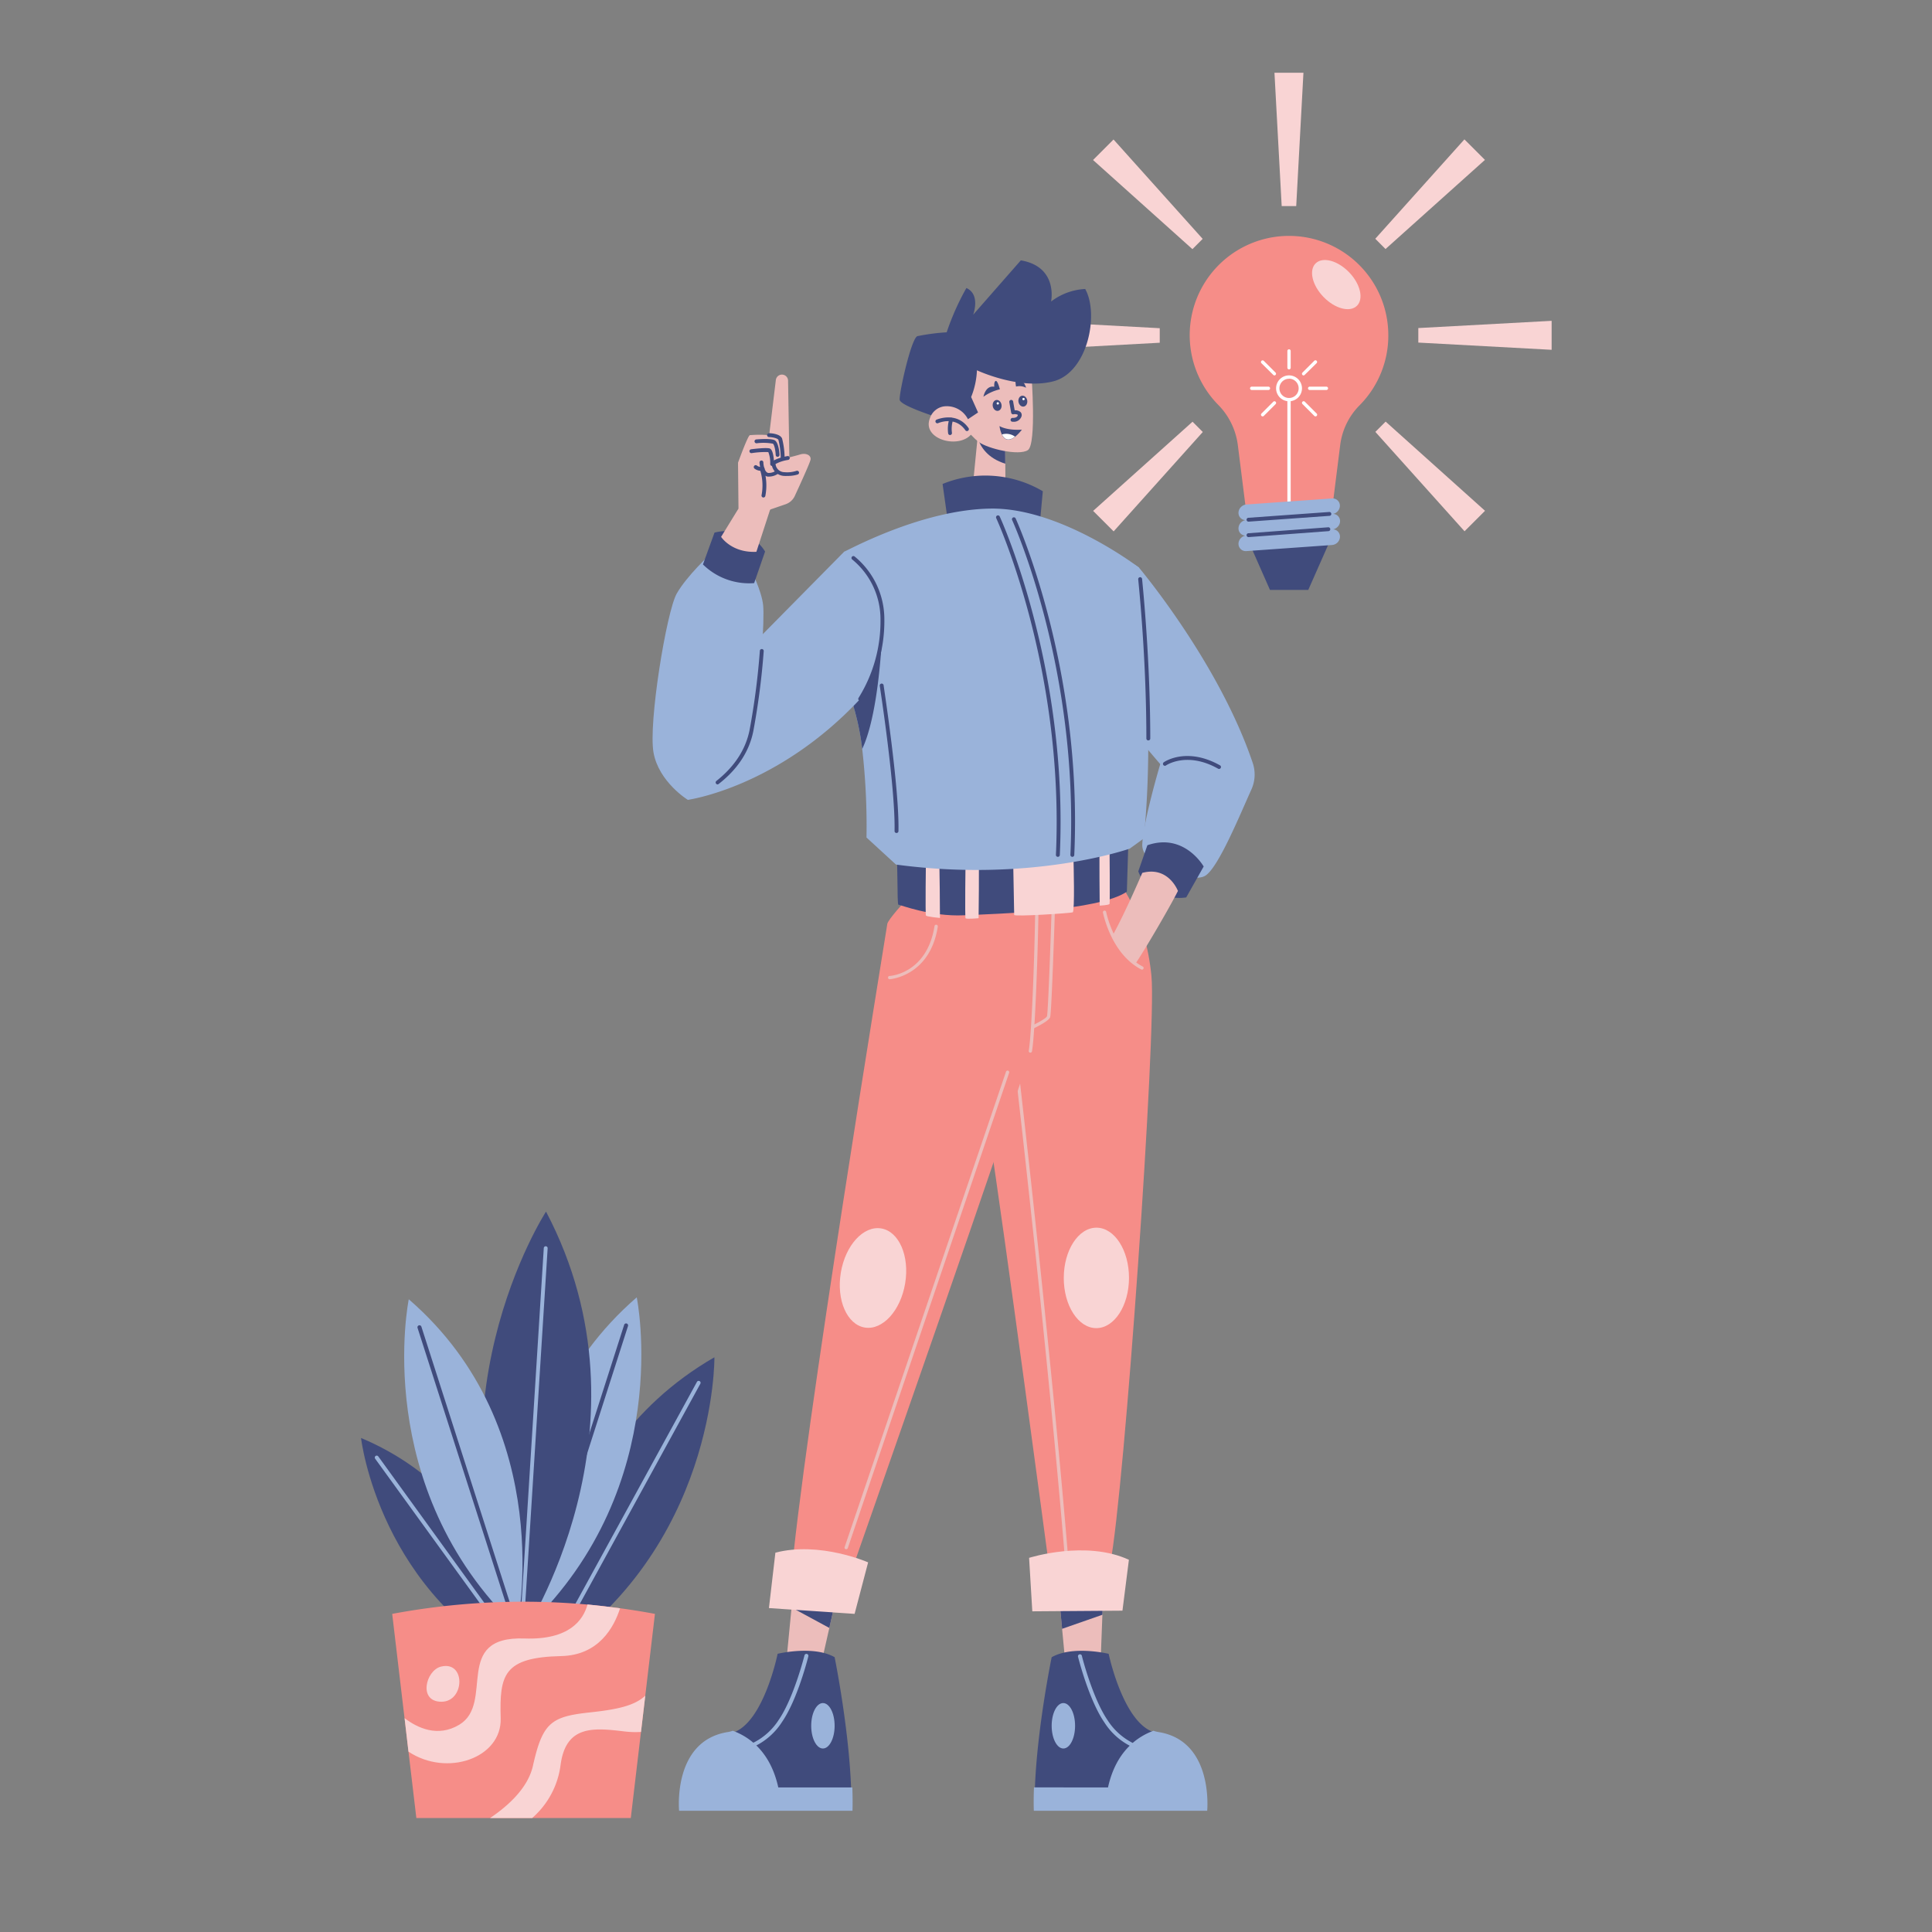 <svg id="VASE" xmlns="http://www.w3.org/2000/svg" viewBox="0 0 500 500"><rect x="0" y="0" width="500" height="500" fill="#808080" stroke="none"/><defs><style>.cls-1{fill:#404b7c;}.cls-2{fill:#9ab3da;}.cls-3{fill:#f68d88;}.cls-4{fill:#f9d4d4;}.cls-5{fill:#fff;}.cls-6{fill:#ecbdbb;}</style></defs><title>Idea</title><path class="cls-1" d="M141.27,429.41S140.2,377,184.89,351.26C184.89,351.26,185.51,400.78,141.27,429.41Z"/><path class="cls-2" d="M144.62,424.45a0.5,0.5,0,0,1-.44-0.74l36.19-66.08a0.5,0.5,0,0,1,.88.48l-36.19,66.08A0.5,0.5,0,0,1,144.62,424.45Z"/><path class="cls-2" d="M136.79,420.75s-11-51.25,28-85C164.79,335.75,174.79,384.25,136.79,420.75Z"/><path class="cls-1" d="M139,415.25l-0.15,0a0.5,0.5,0,0,1-.32-0.63l23-71.75a0.5,0.5,0,1,1,1,.3l-23,71.75A0.5,0.5,0,0,1,139,415.25Z"/><path class="cls-1" d="M137.61,432.15s-4.58-43.38-44.17-60C93.44,372.19,98.1,413.14,137.61,432.15Z"/><path class="cls-2" d="M134.28,428.49a0.5,0.5,0,0,1-.41-0.21L97.09,377.51a0.5,0.5,0,1,1,.81-0.59l36.78,50.78A0.5,0.5,0,0,1,134.28,428.49Z"/><path class="cls-1" d="M135.31,423.11s35.46-53.6,6-109.55C141.32,313.56,108.23,364.46,135.31,423.11Z"/><path class="cls-2" d="M135.42,415.76h0a0.5,0.5,0,0,1-.47-0.53L140.73,323a0.5,0.5,0,1,1,1,.06l-5.81,92.19A0.5,0.5,0,0,1,135.42,415.76Z"/><path class="cls-2" d="M133.79,421.25s11-51.25-28-85C105.79,336.25,95.79,384.75,133.79,421.25Z"/><path class="cls-1" d="M131.54,415.75a0.5,0.5,0,0,1-.48-0.35l-23-71.75a0.5,0.5,0,1,1,1-.3l23,71.75a0.5,0.5,0,0,1-.32.63Z"/><path class="cls-3" d="M169.5,417.67l-6.25,52.83h-55.5l-6.25-52.83A185.07,185.07,0,0,1,169.5,417.67Z"/><path class="cls-4" d="M152.67,443.17c-10.08,1.08-12.25,2.67-14.75,13.83-1.28,5.7-6.37,10.33-11.08,13.5h10.89a21.9,21.9,0,0,0,7.36-13.83c1.42-10.33,8.67-9.5,16.5-8.58a23.1,23.1,0,0,0,4.3.13l1.11-9.38C164.16,441.52,159.43,442.44,152.67,443.17Z"/><path class="cls-4" d="M129.58,444.67c-0.33-11.25.75-15.75,15.67-16.08,9.67-.22,13.62-7.36,15.22-12.36q-4.21-.57-8.42-1c-1.1,4.06-4.75,9.22-16.29,8.81-18.83-.67-7.58,16.75-16.92,22.33-5.54,3.31-10.79.84-14.13-1.71l1,8.66C115.67,459.95,129.89,455,129.58,444.67Z"/><path class="cls-4" d="M114.08,431.33c-3.88,1-5.92,9.08.17,9.08S120.58,429.67,114.08,431.33Z"/><polygon class="cls-1" points="344.05 140.29 338.58 152.67 328.67 152.67 323.93 141.92 333.63 140.79 344.05 140.29"/><path class="cls-3" d="M359.29,86.25A25.6,25.6,0,0,1,351.75,105a17.71,17.71,0,0,0-4.93,10.37l-1.93,15.32H322.3l-1.93-15.33a18.1,18.1,0,0,0-5-10.49A25.7,25.7,0,1,1,359.29,86.25Z"/><path class="cls-5" d="M333.6,103.85a3.35,3.35,0,1,1,3.35-3.35A3.35,3.35,0,0,1,333.6,103.85Zm0-5.83a2.49,2.49,0,1,0,2.49,2.49A2.49,2.49,0,0,0,333.6,98Z"/><path class="cls-5" d="M333.6,130.21a0.43,0.43,0,0,1-.43-0.43V103.42a0.43,0.43,0,0,1,.86,0v26.37A0.43,0.43,0,0,1,333.6,130.21Z"/><path class="cls-5" d="M333.6,95.6a0.43,0.43,0,0,1-.43-0.43V90.83a0.43,0.43,0,0,1,.86,0v4.33A0.43,0.43,0,0,1,333.6,95.6Z"/><path class="cls-5" d="M337.37,97.16a0.43,0.43,0,0,1-.3-0.73l3.06-3.06a0.43,0.43,0,1,1,.61.61L337.67,97A0.43,0.43,0,0,1,337.37,97.16Z"/><path class="cls-5" d="M343.27,100.93h-4.33a0.43,0.43,0,1,1,0-.86h4.33A0.43,0.43,0,0,1,343.27,100.93Z"/><path class="cls-5" d="M340.44,107.76a0.43,0.43,0,0,1-.3-0.13l-3.06-3.06a0.43,0.43,0,0,1,.61-0.61l3.06,3.06A0.43,0.43,0,0,1,340.44,107.76Z"/><path class="cls-5" d="M326.76,107.76a0.43,0.43,0,0,1-.3-0.73l3.06-3.06a0.43,0.43,0,1,1,.61.61l-3.06,3.06A0.43,0.43,0,0,1,326.76,107.76Z"/><path class="cls-5" d="M328.27,100.93h-4.33a0.43,0.43,0,1,1,0-.86h4.33A0.43,0.43,0,0,1,328.27,100.93Z"/><path class="cls-5" d="M329.83,97.16a0.43,0.43,0,0,1-.3-0.13L326.46,94a0.43,0.43,0,1,1,.61-0.61l3.06,3.06A0.43,0.43,0,0,1,329.83,97.16Z"/><path class="cls-2" d="M346.16,136.36A2.26,2.26,0,0,1,345,137a1.86,1.86,0,0,1,1.78,1.88,2.19,2.19,0,0,1-.6,1.48,2.26,2.26,0,0,1-1.47.69l-22.12,1.57a1.88,1.88,0,0,1-2.07-1.87,2.13,2.13,0,0,1,.61-1.48,2.23,2.23,0,0,1,1.17-.65,1.87,1.87,0,0,1-1.78-1.88,2.21,2.21,0,0,1,1.81-2.13,1.87,1.87,0,0,1-1.81-1.88,2.12,2.12,0,0,1,.61-1.47,2.2,2.2,0,0,1,1.46-.7L344.69,129a1.88,1.88,0,0,1,2.07,1.88,2.14,2.14,0,0,1-.6,1.47A2.17,2.17,0,0,1,345,133a1.86,1.86,0,0,1,1.81,1.88A2.14,2.14,0,0,1,346.16,136.36Z"/><path class="cls-1" d="M323.11,135a0.5,0.5,0,0,1,0-1L344,132.5a0.51,0.51,0,0,1,.54.46,0.5,0.5,0,0,1-.46.54L323.15,135h0Z"/><path class="cls-1" d="M323.11,139a0.5,0.5,0,0,1,0-1l20.63-1.54a0.5,0.5,0,1,1,.07,1L323.15,139h0Z"/><ellipse class="cls-4" cx="345.82" cy="73.64" rx="4.6" ry="7.66" transform="translate(46.24 261.43) rotate(-44.1)"/><polygon class="cls-4" points="337.33 18.83 335.46 53.34 331.7 53.34 329.83 18.83 337.33 18.83"/><polygon class="cls-4" points="288.18 36.1 311.25 61.82 308.6 64.48 282.88 41.41 288.18 36.1"/><polygon class="cls-4" points="265.64 83.07 300.14 84.94 300.14 88.7 265.64 90.57 265.64 83.07"/><polygon class="cls-4" points="282.9 132.22 308.63 109.14 311.28 111.8 288.21 137.52 282.9 132.22"/><polygon class="cls-4" points="379.02 137.49 355.94 111.77 358.6 109.11 384.32 132.19 379.02 137.49"/><polygon class="cls-4" points="401.56 90.53 367.06 88.66 367.06 84.9 401.56 83.03 401.56 90.53"/><polygon class="cls-4" points="384.3 41.38 358.57 64.45 355.92 61.79 378.99 36.07 384.3 41.38"/><polygon class="cls-6" points="285.67 408.25 285.3 417.9 284.79 431.25 275.79 431.25 274.87 421.54 273.54 407.5 285.67 408.25"/><polygon class="cls-1" points="285.67 408.25 285.3 417.9 274.87 421.54 273.54 407.5 285.67 408.25"/><path class="cls-1" d="M268,468.17l44.13,0.13s1.84-17.54-12.54-19.79a7,7,0,0,1-1.27-.33c-7.78-2.87-11.4-20.17-11.4-20.17s-9.25-2.25-14.75.88c0,0-3.73,18.1-4.33,33.62C267.75,464.58,267.94,466.24,268,468.17Z"/><path class="cls-2" d="M292.85,451.94a0.5,0.5,0,0,1-.19,0,17.3,17.3,0,0,1-6.85-6.18c-4-5.82-6.71-16.58-6.82-17a0.5,0.5,0,1,1,1-.24c0,0.11,2.77,11,6.68,16.71A16.66,16.66,0,0,0,293,451,0.5,0.5,0,0,1,292.85,451.94Z"/><path class="cls-2" d="M267.55,468.62h44.87s1.75-18.12-12.63-20.37a7,7,0,0,1-1.27-.33c-4.18,1.53-9.71,5.32-11.77,14.66H267.59C267.51,464.66,267.49,466.69,267.55,468.62Z"/><ellipse class="cls-2" cx="275.2" cy="446.63" rx="3.03" ry="5.88"/><path class="cls-3" d="M271.33,404.17S259.67,316.67,256,293.33c0,0-5-73.33,14-74.67s26.67,19.67,28,34-7,133.33-10.67,152Z"/><path class="cls-6" d="M295.63,250.93a0.43,0.43,0,0,1-.2,0c-7.84-4-9.89-14.36-10-14.8a0.43,0.43,0,0,1,.84-0.16c0,0.1,2.06,10.34,9.53,14.2A0.43,0.43,0,0,1,295.63,250.93Z"/><ellipse class="cls-4" cx="283.77" cy="330.75" rx="13" ry="8.44" transform="translate(-47.65 613.74) rotate(-89.87)"/><path class="cls-6" d="M276,403.43a0.43,0.43,0,0,1-.43-0.39c-4.2-51.15-12.42-122.52-12.5-123.24a0.43,0.43,0,1,1,.85-0.1c0.08,0.71,8.3,72.1,12.5,123.26a0.43,0.43,0,0,1-.39.46h0Z"/><path class="cls-4" d="M266.33,403.17s14.67-4.67,25.83.5l-1.67,13.17-23.33.17Z"/><path class="cls-6" d="M264.38,267.55a0.43,0.43,0,0,1-.17-0.83c3.1-1.29,6.56-3.08,6.75-3.73,0.27-.94.88-17.64,1.23-28.64a0.41,0.41,0,0,1,.44-0.42,0.43,0.43,0,0,1,.42.44c-0.09,2.82-.89,27.59-1.27,28.86s-5.65,3.61-7.25,4.27A0.42,0.42,0,0,1,264.38,267.55Z"/><path class="cls-3" d="M234.75,232.63s-5,5.38-5.12,6.5-22,133.88-25,170.54h14.67s46.33-132,47.33-137.67,2-38.67,1.67-48S244.5,215.92,234.75,232.63Z"/><path class="cls-6" d="M266.67,272.43h-0.08a0.43,0.43,0,0,1-.35-0.5c0.76-4.29,1.57-25.33,1.71-39.54a0.4,0.4,0,0,1,.43-0.43,0.43,0.43,0,0,1,.42.43c-0.12,12.74-.9,35-1.72,39.68A0.43,0.43,0,0,1,266.67,272.43Z"/><path class="cls-6" d="M230.25,253.43a0.43,0.43,0,0,1,0-.86c0.39,0,9.68-.77,11.6-12.89a0.42,0.42,0,0,1,.49-0.36,0.43,0.43,0,0,1,.36.49c-2,12.82-12.29,13.6-12.4,13.61h0Z"/><path class="cls-6" d="M219,400.93l-0.14,0a0.43,0.43,0,0,1-.27-0.54l41.75-123a0.43,0.43,0,1,1,.81.28l-41.75,123A0.43,0.43,0,0,1,219,400.93Z"/><ellipse class="cls-4" cx="225.94" cy="330.75" rx="13" ry="8.44" transform="translate(-137.34 499.5) rotate(-80.58)"/><polygon class="cls-6" points="217.75 407.5 214.63 421.31 212.38 431.25 203.38 431.25 204.86 416.02 205.62 408.25 217.75 407.5"/><polygon class="cls-1" points="205.62 408.25 217.75 407.5 214.63 421.31 204.86 416.02 205.62 408.25"/><path class="cls-1" d="M220.06,468l-43.69.25s-2.26-17.25,12.13-19.5a9.15,9.15,0,0,0,1.44-.44c7.78-2.87,11.31-20.31,11.31-20.31s9.25-2.25,14.75.88c0,0,3.65,18,4.25,33.56C220.33,464.52,220.12,466.07,220.06,468Z"/><path class="cls-2" d="M195.31,451.94a0.5,0.5,0,0,1-.19-1,16.66,16.66,0,0,0,6.4-5.82c3.9-5.67,6.65-16.6,6.68-16.71a0.5,0.5,0,0,1,1,.24c-0.11.46-2.82,11.22-6.82,17a17.29,17.29,0,0,1-6.85,6.18A0.5,0.5,0,0,1,195.31,451.94Z"/><path class="cls-2" d="M220.62,468.62H175.75S174,450.5,188.38,448.25a7,7,0,0,0,1.27-.33c4.18,1.53,9.71,5.32,11.77,14.66h19.16C220.66,464.66,220.68,466.69,220.62,468.62Z"/><ellipse class="cls-2" cx="212.97" cy="446.63" rx="3.03" ry="5.88"/><path class="cls-4" d="M200.67,401.83L199,416.17l22.17,1.5,3.5-13.33S212.17,398.83,200.67,401.83Z"/><path class="cls-2" d="M294.75,146.88s20.67,24.52,29.46,50.58a9.38,9.38,0,0,1-.34,6.84c-3,6.61-8.6,20.37-12,22.37s-16.5-2.17-16.25-8.17,4.65-20.75,4.65-20.75-11.75-13.5-20.5-25.75S280.5,136.75,294.75,146.88Z"/><path class="cls-1" d="M315.5,199a0.5,0.5,0,0,1-.25-0.06c-8.05-4.54-13.41-.9-13.47-0.86a0.5,0.5,0,1,1-.57-0.82c0.24-.17,5.94-4,14.53.81A0.5,0.5,0,0,1,315.5,199Z"/><path class="cls-1" d="M296.94,218.75l-2.35,6.75a9.9,9.9,0,0,0,5,5.5,12.09,12.09,0,0,0,7.4,1.25l4.52-8S306.52,215.42,296.94,218.75Z"/><path class="cls-6" d="M304.85,230.58c-2.6,5.11-9,15.92-11,18.82A19.34,19.34,0,0,1,288,242c3.4-6.21,7.62-16.1,7.62-16.1C302.43,224.08,304.85,230.58,304.85,230.58Z"/><polygon class="cls-6" points="260.25 131.88 251.19 131.62 252.99 113.32 253.06 112.56 260.12 113.62 260.17 120.05 260.25 131.88"/><path class="cls-1" d="M260.17,120c-4.58-1.41-6.44-4.36-7.18-6.73l0.07-.76,7.06,1.06Z"/><path class="cls-1" d="M232,221.88c0.38,0,.13,12.25.5,12.25s8.38,3.13,16.88,2.75,35-1.12,42.25-6.12l0.38-12.5C273,224.54,253,225.3,232,221.88Z"/><path class="cls-4" d="M262.23,223.89s0.25,12.39.24,12.89,14.58-.44,15.15-0.67,0.21-13.25.21-13.25S272.25,223.56,262.23,223.89Z"/><path class="cls-4" d="M239.63,222.25s-0.19,14.38,0,14.69,3.63,0.63,3.63.63-0.06-15.19-.25-15.25S239.94,221.81,239.63,222.25Z"/><path class="cls-4" d="M249.88,222.94s-0.19,14.38,0,14.69,3.38,0,3.38,0,0.19-14.56,0-14.62S250.19,222.5,249.88,222.94Z"/><path class="cls-4" d="M287.15,219.24s0.14,14.35,0,14.69-2.55.44-2.55,0.44-0.14-14.54,0-14.63S286.91,218.85,287.15,219.24Z"/><path class="cls-1" d="M243.94,125.25a29.3,29.3,0,0,1,25.94,1.88l-0.75,8.13-23.56,1.56Z"/><path class="cls-2" d="M296,217l-3.62,2.62s-25.13,8.88-60.5,4.13l-7.63-7a176.2,176.2,0,0,0-1.11-22.91,64.69,64.69,0,0,0-1.89-9.72c0-.07,0-0.15-0.07-0.24-1.34-4.77-2-12.13-2.4-19.32-0.28-5.75-.35-11.38-0.35-15.49,0-3.83.07-6.32,0.07-6.32,0.38,0,19.75-10.87,37.88-11.13s38.37,15.26,38.37,15.26S299.25,186,296,217Z"/><path class="cls-1" d="M297.18,191.62a0.5,0.5,0,0,1-.5-0.5c0-18.12-1.48-34.85-2.11-41.19a0.5,0.5,0,0,1,.45-0.55,0.51,0.51,0,0,1,.55.45c0.63,6.36,2.1,23.12,2.12,41.29a0.5,0.5,0,0,1-.5.5h0Z"/><path class="cls-1" d="M228.08,167.83c-0.51,7.2-1.79,19.32-4.94,26a64.69,64.69,0,0,0-1.89-9.72c0-.07,0-0.15-0.07-0.24-1.34-4.77-2-12.13-2.4-19.32-0.28-5.75-.35-11.38-0.35-15.49a28.18,28.18,0,0,1,6.28,6.62A18.79,18.79,0,0,1,228.08,167.83Z"/><path class="cls-1" d="M273.75,221.75h0a0.5,0.5,0,0,1-.48-0.52c2.22-48.57-15.28-86.76-15.45-87.14a0.5,0.5,0,1,1,.91-0.42c0.18,0.38,17.78,38.8,15.55,87.61A0.5,0.5,0,0,1,273.75,221.75Z"/><path class="cls-1" d="M277.5,221.75h0a0.5,0.5,0,0,1-.48-0.52c2.22-48.55-14.91-86.27-15.08-86.64a0.5,0.5,0,1,1,.91-0.42c0.17,0.38,17.4,38.3,15.17,87.11A0.5,0.5,0,0,1,277.5,221.75Z"/><path class="cls-1" d="M232,215.58h0a0.5,0.5,0,0,1-.49-0.51c0.25-11.16-3.79-37.32-3.83-37.58a0.5,0.5,0,1,1,1-.15c0,0.26,4.09,26.51,3.84,37.75A0.5,0.5,0,0,1,232,215.58Z"/><path class="cls-2" d="M218.5,142.75l-28.75,29.13L178,207s23.13-3.12,44.63-26.12a37.59,37.59,0,0,0,5.75-20.62A20.38,20.38,0,0,0,218.5,142.75Z"/><path class="cls-1" d="M222.62,181.38a0.5,0.5,0,0,1-.41-0.79,37.45,37.45,0,0,0,5.66-20.33,20,20,0,0,0-7.36-15.5,0.5,0.5,0,0,1,.63-0.77,21,21,0,0,1,7.73,16.27A38.49,38.49,0,0,1,223,181.17,0.5,0.5,0,0,1,222.62,181.38Z"/><path class="cls-2" d="M184,143.25s-6.25,5.75-8.87,10.38-7.37,33.5-6,41.13S178,207,178,207s14-5.25,16.5-18.12,3.38-28.5,3-32.25-3.25-9.37-3.25-9.37Z"/><path class="cls-1" d="M185.71,203a0.5,0.5,0,0,1-.31-0.89c4.73-3.74,7.62-8.21,8.61-13.28a188.42,188.42,0,0,0,2.64-20.4,0.49,0.49,0,0,1,.54-0.46,0.5,0.5,0,0,1,.46.54A189.35,189.35,0,0,1,195,189c-1,5.31-4,10-9,13.88A0.5,0.5,0,0,1,185.71,203Z"/><path class="cls-1" d="M184.92,137.83l-3,8.25a17.05,17.05,0,0,0,13.25,4.83l2.83-8.17S194.17,135.67,184.92,137.83Z"/><path class="cls-6" d="M204.31,120.19l-5.06,11.87-3.5,10.75c-6.44.31-9.13-3.87-9.13-3.87l4.5-7.32L191,119.75s2.5-6.94,3.06-7.13a30.22,30.22,0,0,1,5,0l1.73-14.28a1.58,1.58,0,0,1,1.77-1.38h0a1.58,1.58,0,0,1,1.39,1.54Z"/><path class="cls-1" d="M199.12,123.34a2.83,2.83,0,0,1-.45,0c-1.91-.31-2.09-3.32-2.11-3.66a0.5,0.5,0,0,1,1,0c0,0.66.32,2.56,1.27,2.72A3.22,3.22,0,0,0,202,120.2a20.24,20.24,0,0,0-.54-6.34c-0.17-.44-1.56-0.73-2.46-0.75a0.5,0.5,0,0,1-.48-0.52,0.55,0.55,0,0,1,.52-0.48c0.48,0,2.9.15,3.37,1.4a21.09,21.09,0,0,1,.58,6.91A4.23,4.23,0,0,1,199.12,123.34Z"/><path class="cls-1" d="M197.58,128.75H197.5a0.5,0.5,0,0,1-.41-0.58,13.39,13.39,0,0,0-.41-6.64,0.5,0.5,0,0,1,.93-0.37,14.21,14.21,0,0,1,.46,7.18A0.5,0.5,0,0,1,197.58,128.75Z"/><path class="cls-1" d="M197,121.85a2.84,2.84,0,0,1-1.75-.59,0.5,0.5,0,0,1,.65-0.76,1.84,1.84,0,0,0,1.39.33,0.5,0.5,0,1,1,.15,1A3,3,0,0,1,197,121.85Z"/><path class="cls-1" d="M199.83,120.59a0.5,0.5,0,0,1-.5-0.49,7.59,7.59,0,0,0-.49-3.1,22.42,22.42,0,0,0-4.31.27,0.5,0.5,0,0,1-.13-1c0.94-.12,4.06-0.49,4.84-0.19s1.06,2.35,1.09,4a0.5,0.5,0,0,1-.49.51h0Z"/><path class="cls-1" d="M201.25,118.23a0.5,0.5,0,0,1-.5-0.48c-0.05-1.23-.37-2.74-0.74-2.93a13.65,13.65,0,0,0-4.19-.1,0.5,0.5,0,1,1-.09-1c0.62-.05,3.79-0.3,4.75.21s1.23,3,1.26,3.77a0.5,0.5,0,0,1-.48.52h0Z"/><path class="cls-6" d="M200.19,119.81a3.55,3.55,0,0,0,1.94,2.69,9.39,9.39,0,0,0-3.62,5.31c-1,3.69-.12,4.38-0.12,4.38l4.92-1.69a4.08,4.08,0,0,0,2.38-2.14c1.31-2.84,3.94-8.58,4.08-9.42,0.19-1.12-1.19-1.81-2.75-1.31S200.31,119.25,200.19,119.81Z"/><path class="cls-1" d="M203.74,123.17a6.31,6.31,0,0,1-.81,0,3.39,3.39,0,0,1-3.24-3.24,0.5,0.5,0,0,1,.09-0.36c0.11-.15.82-0.91,4-1.54a0.5,0.5,0,0,1,.19,1,9.73,9.73,0,0,0-3.26,1.06,2.32,2.32,0,0,0,2.26,2.11,7.68,7.68,0,0,0,3.16-.35,0.5,0.5,0,0,1,.32.95A8.63,8.63,0,0,1,203.74,123.17Z"/><path class="cls-6" d="M246.33,106.58s4.58,6.08,7,7.83S263.67,118,266,116.5s0.92-19.83.92-19.83-6.17-8.92-15.25-5S246.33,106.58,246.33,106.58Z"/><path class="cls-1" d="M272.67,98.67c-8.84,2.33-19.84-2.84-19.84-2.84a20.6,20.6,0,0,1-1.5,6.92l1.79,4-4.62,3.08s-15.58-4.41-15.67-6.41,3-15.84,4.59-16.42A54.44,54.44,0,0,1,245,86a66.12,66.12,0,0,1,5.1-11.46c3.63,1.62,1.87,6.59,1.76,6.9l12.33-14.06c9.75,1.66,7.83,10.66,7.83,10.66a15.79,15.79,0,0,1,8.83-3.25C284.5,81.33,281.5,96.33,272.67,98.67Z"/><path class="cls-6" d="M250.77,109.09a6.14,6.14,0,0,0-6.27-3.94,4.49,4.49,0,0,0-3.84,3.1c-2.25,5.67,8.33,8.33,11.17,3.5Z"/><path class="cls-1" d="M250.25,111.56a0.5,0.5,0,0,1-.41-0.21c-2.64-3.77-6.89-1.91-7.07-1.83a0.5,0.5,0,0,1-.41-0.91c0.05,0,5.2-2.28,8.3,2.17A0.5,0.5,0,0,1,250.25,111.56Z"/><path class="cls-1" d="M245.87,112.59a0.5,0.5,0,0,1-.49-0.43,8.88,8.88,0,0,1,.3-3.74,0.5,0.5,0,0,1,.94.33,7.94,7.94,0,0,0-.26,3.26,0.5,0.5,0,0,1-.42.57h-0.07Z"/><path class="cls-1" d="M254.51,102.68s0.53-3,2.81-2.59c0,0-.14-1.34.37-1.5s1.07,2.17,1.07,2.17A11.74,11.74,0,0,0,254.51,102.68Z"/><path class="cls-1" d="M265.55,100.35s-0.76-2.63-1.93-1.44c0,0-.14-1.32-0.44-1.28-0.68.1-.23,2.41-0.23,2.41A3.76,3.76,0,0,1,265.55,100.35Z"/><path class="cls-1" d="M264.46,111.19a10,10,0,0,1-1.78,1.86c-1.11.86-2.5,1.31-3.38-.57a7.88,7.88,0,0,1-.63-2.22S260.4,111.45,264.46,111.19Z"/><path class="cls-5" d="M262.69,113c-1.11.86-2.5,1.31-3.38-.57A3.92,3.92,0,0,1,262.69,113Z"/><ellipse class="cls-1" cx="258.06" cy="104.91" rx="1.15" ry="1.42" transform="translate(-13.8 44.14) rotate(-9.52)"/><circle class="cls-5" cx="258.23" cy="104.38" r="0.3" transform="translate(-13.71 44.16) rotate(-9.52)"/><ellipse class="cls-1" cx="264.72" cy="103.8" rx="1.15" ry="1.42" transform="translate(-13.53 45.23) rotate(-9.52)"/><circle class="cls-5" cx="264.89" cy="103.26" r="0.3" transform="translate(-13.43 45.25) rotate(-9.52)"/><path class="cls-1" d="M262.24,109.15H262a0.5,0.5,0,0,1-.46-0.54,0.51,0.51,0,0,1,.54-0.46s1.15,0.07,1.31-.65a0.23,0.23,0,0,0,0-.16,1.81,1.81,0,0,0-1.13-.12,0.5,0.5,0,0,1-.57-0.41l-0.48-2.73a0.5,0.5,0,0,1,.41-0.58,0.51,0.51,0,0,1,.58.41l0.4,2.28a2.06,2.06,0,0,1,1.52.46,1.12,1.12,0,0,1,.26,1.06A2.06,2.06,0,0,1,262.24,109.15Z"/></svg>